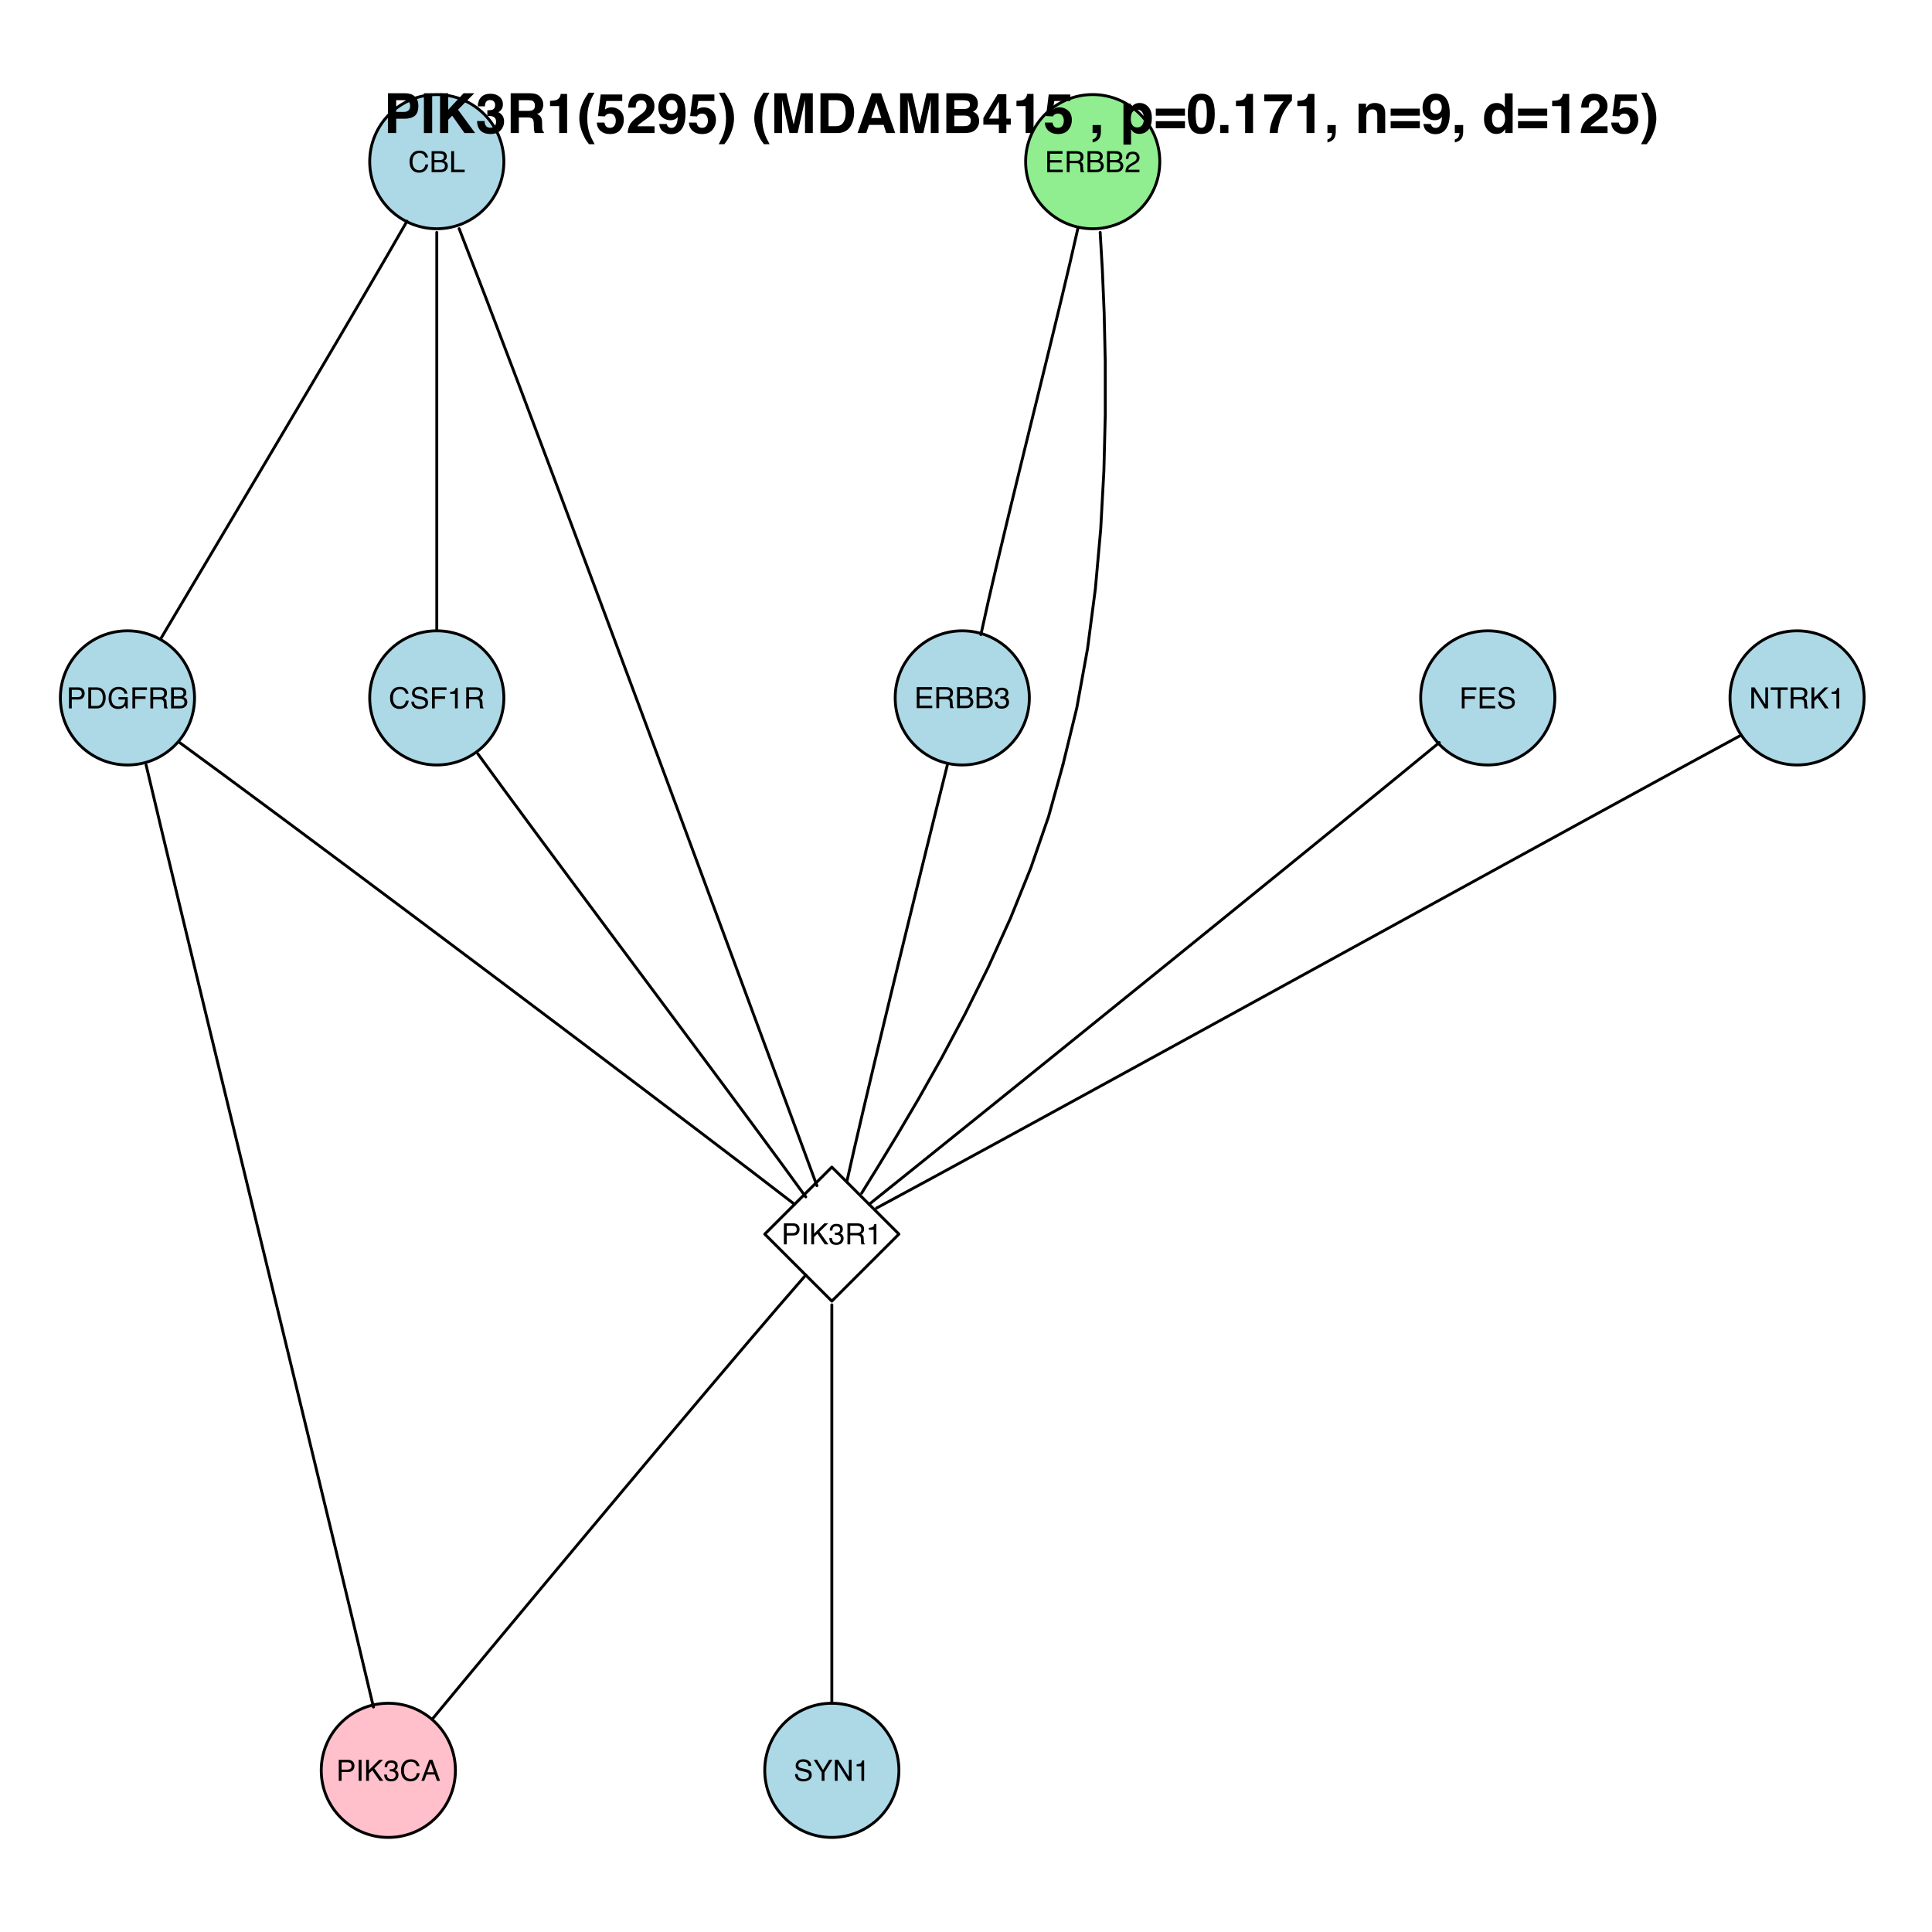 <?xml version="1.0" encoding="UTF-8"?>
<svg xmlns="http://www.w3.org/2000/svg" xmlns:xlink="http://www.w3.org/1999/xlink" width="504pt" height="504pt" viewBox="0 0 504 504" version="1.1">
<defs>
<g>
<symbol overflow="visible" id="glyph0-0">
<path style="stroke:none;" d="M 0.25 0 L 0.25 -5.484 L 4.594 -5.484 L 4.594 0 Z M 3.906 -0.688 L 3.906 -4.797 L 0.938 -4.797 L 0.938 -0.688 Z "/>
</symbol>
<symbol overflow="visible" id="glyph0-1">
<path style="stroke:none;" d="M 2.891 -5.625 C 3.586 -5.625 4.125 -5.441 4.5 -5.078 C 4.883 -4.711 5.098 -4.297 5.141 -3.828 L 4.422 -3.828 C 4.336 -4.18 4.172 -4.461 3.922 -4.672 C 3.68 -4.879 3.344 -4.984 2.906 -4.984 C 2.363 -4.984 1.926 -4.789 1.594 -4.406 C 1.258 -4.031 1.094 -3.453 1.094 -2.672 C 1.094 -2.023 1.242 -1.504 1.547 -1.109 C 1.848 -0.711 2.297 -0.516 2.891 -0.516 C 3.43 -0.516 3.848 -0.723 4.141 -1.141 C 4.285 -1.359 4.395 -1.648 4.469 -2.016 L 5.203 -2.016 C 5.129 -1.441 4.914 -0.957 4.562 -0.562 C 4.125 -0.094 3.535 0.141 2.797 0.141 C 2.16 0.141 1.625 -0.051 1.188 -0.438 C 0.613 -0.945 0.328 -1.734 0.328 -2.797 C 0.328 -3.609 0.547 -4.27 0.984 -4.781 C 1.441 -5.344 2.078 -5.625 2.891 -5.625 Z M 2.734 -5.625 Z "/>
</symbol>
<symbol overflow="visible" id="glyph0-2">
<path style="stroke:none;" d="M 2.641 -3.156 C 2.953 -3.156 3.195 -3.203 3.375 -3.297 C 3.645 -3.43 3.781 -3.676 3.781 -4.031 C 3.781 -4.383 3.633 -4.625 3.344 -4.75 C 3.176 -4.82 2.93 -4.859 2.609 -4.859 L 1.297 -4.859 L 1.297 -3.156 Z M 2.891 -0.641 C 3.348 -0.641 3.672 -0.77 3.859 -1.031 C 3.984 -1.195 4.047 -1.398 4.047 -1.641 C 4.047 -2.035 3.867 -2.305 3.516 -2.453 C 3.328 -2.523 3.078 -2.562 2.766 -2.562 L 1.297 -2.562 L 1.297 -0.641 Z M 0.562 -5.484 L 2.922 -5.484 C 3.555 -5.484 4.008 -5.289 4.281 -4.906 C 4.445 -4.676 4.531 -4.414 4.531 -4.125 C 4.531 -3.781 4.43 -3.492 4.234 -3.266 C 4.129 -3.148 3.984 -3.047 3.797 -2.953 C 4.078 -2.848 4.285 -2.727 4.422 -2.594 C 4.672 -2.352 4.797 -2.02 4.797 -1.594 C 4.797 -1.25 4.68 -0.93 4.453 -0.641 C 4.129 -0.211 3.602 0 2.875 0 L 0.562 0 Z "/>
</symbol>
<symbol overflow="visible" id="glyph0-3">
<path style="stroke:none;" d="M 0.578 -5.484 L 1.328 -5.484 L 1.328 -0.656 L 4.094 -0.656 L 4.094 0 L 0.578 0 Z "/>
</symbol>
<symbol overflow="visible" id="glyph0-4">
<path style="stroke:none;" d="M 1.062 -1.766 C 1.082 -1.453 1.156 -1.203 1.281 -1.016 C 1.531 -0.648 1.969 -0.469 2.594 -0.469 C 2.863 -0.469 3.113 -0.504 3.344 -0.578 C 3.789 -0.734 4.016 -1.008 4.016 -1.406 C 4.016 -1.707 3.922 -1.922 3.734 -2.047 C 3.547 -2.172 3.25 -2.281 2.844 -2.375 L 2.109 -2.547 C 1.617 -2.648 1.273 -2.77 1.078 -2.906 C 0.723 -3.133 0.547 -3.477 0.547 -3.938 C 0.547 -4.426 0.719 -4.828 1.062 -5.141 C 1.406 -5.461 1.891 -5.625 2.516 -5.625 C 3.086 -5.625 3.57 -5.484 3.969 -5.203 C 4.375 -4.922 4.578 -4.477 4.578 -3.875 L 3.875 -3.875 C 3.844 -4.164 3.766 -4.391 3.641 -4.547 C 3.41 -4.836 3.023 -4.984 2.484 -4.984 C 2.047 -4.984 1.727 -4.891 1.531 -4.703 C 1.344 -4.516 1.25 -4.301 1.25 -4.062 C 1.25 -3.789 1.363 -3.594 1.594 -3.469 C 1.738 -3.383 2.07 -3.285 2.594 -3.172 L 3.359 -3 C 3.723 -2.914 4.008 -2.801 4.219 -2.656 C 4.562 -2.395 4.734 -2.02 4.734 -1.531 C 4.734 -0.926 4.508 -0.492 4.062 -0.234 C 3.625 0.023 3.113 0.156 2.531 0.156 C 1.852 0.156 1.32 -0.016 0.938 -0.359 C 0.551 -0.703 0.363 -1.172 0.375 -1.766 Z M 2.562 -5.625 Z "/>
</symbol>
<symbol overflow="visible" id="glyph0-5">
<path style="stroke:none;" d="M 0.656 -5.484 L 4.453 -5.484 L 4.453 -4.812 L 1.391 -4.812 L 1.391 -3.141 L 4.078 -3.141 L 4.078 -2.484 L 1.391 -2.484 L 1.391 0 L 0.656 0 Z "/>
</symbol>
<symbol overflow="visible" id="glyph0-6">
<path style="stroke:none;" d="M 0.734 -3.781 L 0.734 -4.297 C 1.211 -4.348 1.547 -4.426 1.734 -4.531 C 1.93 -4.645 2.078 -4.906 2.172 -5.312 L 2.703 -5.312 L 2.703 0 L 1.984 0 L 1.984 -3.781 Z "/>
</symbol>
<symbol overflow="visible" id="glyph0-7">
<path style="stroke:none;" d="M 3.125 -2.969 C 3.477 -2.969 3.754 -3.035 3.953 -3.172 C 4.16 -3.316 4.266 -3.57 4.266 -3.938 C 4.266 -4.32 4.117 -4.586 3.828 -4.734 C 3.68 -4.805 3.484 -4.844 3.234 -4.844 L 1.406 -4.844 L 1.406 -2.969 Z M 0.672 -5.484 L 3.203 -5.484 C 3.617 -5.484 3.961 -5.422 4.234 -5.297 C 4.754 -5.066 5.016 -4.633 5.016 -4 C 5.016 -3.676 4.945 -3.41 4.812 -3.203 C 4.676 -2.992 4.484 -2.82 4.234 -2.688 C 4.453 -2.602 4.613 -2.488 4.719 -2.344 C 4.832 -2.207 4.895 -1.977 4.906 -1.656 L 4.938 -0.922 C 4.938 -0.711 4.953 -0.555 4.984 -0.453 C 5.023 -0.285 5.102 -0.176 5.219 -0.125 L 5.219 0 L 4.312 0 C 4.289 -0.051 4.27 -0.113 4.25 -0.188 C 4.238 -0.258 4.227 -0.398 4.219 -0.609 L 4.172 -1.531 C 4.148 -1.883 4.016 -2.125 3.766 -2.25 C 3.629 -2.312 3.41 -2.344 3.109 -2.344 L 1.406 -2.344 L 1.406 0 L 0.672 0 Z "/>
</symbol>
<symbol overflow="visible" id="glyph0-8">
<path style="stroke:none;" d="M 0.656 -5.484 L 4.656 -5.484 L 4.656 -4.812 L 1.375 -4.812 L 1.375 -3.141 L 4.406 -3.141 L 4.406 -2.516 L 1.375 -2.516 L 1.375 -0.656 L 4.703 -0.656 L 4.703 0 L 0.656 0 Z M 2.672 -5.484 Z "/>
</symbol>
<symbol overflow="visible" id="glyph0-9">
<path style="stroke:none;" d="M 0.234 0 C 0.266 -0.457 0.359 -0.859 0.516 -1.203 C 0.68 -1.547 1.008 -1.852 1.5 -2.125 L 2.203 -2.547 C 2.523 -2.734 2.754 -2.891 2.891 -3.016 C 3.086 -3.223 3.188 -3.461 3.188 -3.734 C 3.188 -4.047 3.094 -4.289 2.906 -4.469 C 2.719 -4.656 2.469 -4.75 2.156 -4.75 C 1.695 -4.75 1.379 -4.57 1.203 -4.219 C 1.109 -4.031 1.055 -3.773 1.047 -3.453 L 0.375 -3.453 C 0.375 -3.91 0.457 -4.285 0.625 -4.578 C 0.914 -5.098 1.43 -5.359 2.172 -5.359 C 2.773 -5.359 3.219 -5.191 3.5 -4.859 C 3.789 -4.535 3.938 -4.172 3.938 -3.766 C 3.938 -3.336 3.785 -2.969 3.484 -2.656 C 3.305 -2.488 2.992 -2.273 2.547 -2.016 L 2.031 -1.734 C 1.789 -1.598 1.598 -1.473 1.453 -1.359 C 1.203 -1.141 1.047 -0.898 0.984 -0.641 L 3.906 -0.641 L 3.906 0 Z "/>
</symbol>
<symbol overflow="visible" id="glyph0-10">
<path style="stroke:none;" d="M 1.984 0.141 C 1.348 0.141 0.891 -0.031 0.609 -0.375 C 0.328 -0.719 0.188 -1.141 0.188 -1.641 L 0.891 -1.641 C 0.91 -1.297 0.973 -1.047 1.078 -0.891 C 1.254 -0.609 1.566 -0.469 2.016 -0.469 C 2.367 -0.469 2.648 -0.562 2.859 -0.75 C 3.078 -0.938 3.188 -1.18 3.188 -1.484 C 3.188 -1.848 3.07 -2.102 2.844 -2.25 C 2.625 -2.395 2.316 -2.469 1.922 -2.469 C 1.867 -2.469 1.82 -2.469 1.781 -2.469 C 1.738 -2.469 1.691 -2.469 1.641 -2.469 L 1.641 -3.062 C 1.711 -3.051 1.77 -3.047 1.812 -3.047 C 1.863 -3.047 1.914 -3.047 1.969 -3.047 C 2.219 -3.047 2.426 -3.082 2.594 -3.156 C 2.875 -3.301 3.016 -3.551 3.016 -3.906 C 3.016 -4.176 2.922 -4.379 2.734 -4.516 C 2.547 -4.66 2.328 -4.734 2.078 -4.734 C 1.629 -4.734 1.316 -4.586 1.141 -4.297 C 1.047 -4.129 0.992 -3.895 0.984 -3.594 L 0.312 -3.594 C 0.312 -3.988 0.395 -4.328 0.562 -4.609 C 0.832 -5.098 1.312 -5.344 2 -5.344 C 2.539 -5.344 2.961 -5.223 3.266 -4.984 C 3.566 -4.742 3.719 -4.395 3.719 -3.938 C 3.719 -3.602 3.629 -3.336 3.453 -3.141 C 3.336 -3.004 3.191 -2.898 3.016 -2.828 C 3.297 -2.754 3.516 -2.609 3.672 -2.391 C 3.836 -2.172 3.922 -1.898 3.922 -1.578 C 3.922 -1.066 3.75 -0.648 3.406 -0.328 C 3.07 -0.016 2.598 0.141 1.984 0.141 Z "/>
</symbol>
<symbol overflow="visible" id="glyph0-11">
<path style="stroke:none;" d="M 0.578 -5.484 L 1.453 -5.484 L 4.234 -1.047 L 4.234 -5.484 L 4.938 -5.484 L 4.938 0 L 4.094 0 L 1.297 -4.438 L 1.297 0 L 0.578 0 Z M 2.703 -5.484 Z "/>
</symbol>
<symbol overflow="visible" id="glyph0-12">
<path style="stroke:none;" d="M 4.562 -5.484 L 4.562 -4.828 L 2.719 -4.828 L 2.719 0 L 1.969 0 L 1.969 -4.828 L 0.125 -4.828 L 0.125 -5.484 Z "/>
</symbol>
<symbol overflow="visible" id="glyph0-13">
<path style="stroke:none;" d="M 0.578 -5.484 L 1.312 -5.484 L 1.312 -2.812 L 3.984 -5.484 L 5 -5.484 L 2.719 -3.266 L 5.062 0 L 4.094 0 L 2.188 -2.75 L 1.312 -1.906 L 1.312 0 L 0.578 0 Z "/>
</symbol>
<symbol overflow="visible" id="glyph0-14">
<path style="stroke:none;" d="M 0.656 -5.484 L 3.125 -5.484 C 3.602 -5.484 3.992 -5.344 4.297 -5.062 C 4.598 -4.789 4.75 -4.406 4.75 -3.906 C 4.75 -3.477 4.613 -3.102 4.344 -2.781 C 4.082 -2.469 3.676 -2.312 3.125 -2.312 L 1.391 -2.312 L 1.391 0 L 0.656 0 Z M 4 -3.906 C 4 -4.312 3.848 -4.586 3.547 -4.734 C 3.379 -4.805 3.156 -4.844 2.875 -4.844 L 1.391 -4.844 L 1.391 -2.938 L 2.875 -2.938 C 3.207 -2.938 3.477 -3.008 3.688 -3.156 C 3.895 -3.301 4 -3.551 4 -3.906 Z "/>
</symbol>
<symbol overflow="visible" id="glyph0-15">
<path style="stroke:none;" d="M 2.688 -0.641 C 2.938 -0.641 3.145 -0.664 3.312 -0.719 C 3.594 -0.812 3.828 -0.992 4.016 -1.266 C 4.16 -1.492 4.266 -1.781 4.328 -2.125 C 4.367 -2.332 4.391 -2.523 4.391 -2.703 C 4.391 -3.379 4.254 -3.906 3.984 -4.281 C 3.711 -4.656 3.273 -4.844 2.672 -4.844 L 1.359 -4.844 L 1.359 -0.641 Z M 0.609 -5.484 L 2.828 -5.484 C 3.586 -5.484 4.176 -5.211 4.594 -4.672 C 4.957 -4.191 5.141 -3.578 5.141 -2.828 C 5.141 -2.242 5.031 -1.719 4.812 -1.25 C 4.426 -0.414 3.766 0 2.828 0 L 0.609 0 Z "/>
</symbol>
<symbol overflow="visible" id="glyph0-16">
<path style="stroke:none;" d="M 2.953 -5.625 C 3.461 -5.625 3.906 -5.523 4.281 -5.328 C 4.832 -5.035 5.164 -4.535 5.281 -3.828 L 4.547 -3.828 C 4.461 -4.223 4.281 -4.508 4 -4.688 C 3.719 -4.875 3.363 -4.969 2.938 -4.969 C 2.426 -4.969 1.992 -4.773 1.641 -4.391 C 1.297 -4.016 1.125 -3.453 1.125 -2.703 C 1.125 -2.047 1.266 -1.516 1.547 -1.109 C 1.836 -0.703 2.305 -0.5 2.953 -0.5 C 3.453 -0.5 3.863 -0.641 4.188 -0.922 C 4.508 -1.211 4.676 -1.676 4.688 -2.312 L 2.969 -2.312 L 2.969 -2.938 L 5.375 -2.938 L 5.375 0 L 4.906 0 L 4.719 -0.703 C 4.469 -0.43 4.242 -0.238 4.047 -0.125 C 3.723 0.051 3.312 0.141 2.812 0.141 C 2.156 0.141 1.598 -0.066 1.141 -0.484 C 0.629 -1.016 0.375 -1.738 0.375 -2.656 C 0.375 -3.57 0.617 -4.301 1.109 -4.844 C 1.586 -5.363 2.203 -5.625 2.953 -5.625 Z M 2.828 -5.625 Z "/>
</symbol>
<symbol overflow="visible" id="glyph0-17">
<path style="stroke:none;" d="M 0.75 -5.484 L 1.5 -5.484 L 1.5 0 L 0.75 0 Z "/>
</symbol>
<symbol overflow="visible" id="glyph0-18">
<path style="stroke:none;" d="M 3.391 -2.25 L 2.562 -4.672 L 1.672 -2.25 Z M 2.172 -5.484 L 3.016 -5.484 L 5 0 L 4.188 0 L 3.641 -1.641 L 1.469 -1.641 L 0.875 0 L 0.109 0 Z M 2.562 -5.484 Z "/>
</symbol>
<symbol overflow="visible" id="glyph0-19">
<path style="stroke:none;" d="M 0.156 -5.484 L 1.016 -5.484 L 2.594 -2.844 L 4.172 -5.484 L 5.047 -5.484 L 2.969 -2.203 L 2.969 0 L 2.234 0 L 2.234 -2.203 Z M 2.609 -5.484 Z "/>
</symbol>
<symbol overflow="visible" id="glyph1-0">
<path style="stroke:none;" d="M 1.078 0 L 1.078 -10.375 L 9.438 -10.375 L 9.438 0 Z M 8.141 -1.297 L 8.141 -9.078 L 2.375 -9.078 L 2.375 -1.297 Z "/>
</symbol>
<symbol overflow="visible" id="glyph1-1">
<path style="stroke:none;" d="M 6.938 -7.062 C 6.938 -7.602 6.789 -7.988 6.5 -8.219 C 6.219 -8.445 5.82 -8.562 5.312 -8.562 L 3.297 -8.562 L 3.297 -5.516 L 5.312 -5.516 C 5.82 -5.516 6.219 -5.641 6.5 -5.891 C 6.789 -6.141 6.938 -6.531 6.938 -7.062 Z M 9.078 -7.078 C 9.078 -5.859 8.766 -4.992 8.141 -4.484 C 7.523 -3.984 6.645 -3.734 5.5 -3.734 L 3.297 -3.734 L 3.297 0 L 1.141 0 L 1.141 -10.375 L 5.656 -10.375 C 6.695 -10.375 7.523 -10.102 8.141 -9.562 C 8.766 -9.031 9.078 -8.203 9.078 -7.078 Z "/>
</symbol>
<symbol overflow="visible" id="glyph1-2">
<path style="stroke:none;" d="M 3.078 0 L 0.922 0 L 0.922 -10.375 L 3.078 -10.375 Z M 2 -10.578 Z "/>
</symbol>
<symbol overflow="visible" id="glyph1-3">
<path style="stroke:none;" d="M 1.125 -10.375 L 3.266 -10.375 L 3.266 -6.094 L 7.266 -10.375 L 10.062 -10.375 L 5.812 -6.094 L 10.281 0 L 7.5 0 L 4.297 -4.531 L 3.266 -3.469 L 3.266 0 L 1.125 0 Z "/>
</symbol>
<symbol overflow="visible" id="glyph1-4">
<path style="stroke:none;" d="M 2.344 -3.125 C 2.344 -2.719 2.41 -2.383 2.547 -2.125 C 2.785 -1.625 3.227 -1.375 3.875 -1.375 C 4.27 -1.375 4.613 -1.508 4.906 -1.781 C 5.195 -2.051 5.344 -2.441 5.344 -2.953 C 5.344 -3.617 5.07 -4.066 4.531 -4.297 C 4.219 -4.422 3.727 -4.484 3.062 -4.484 L 3.062 -5.922 C 3.719 -5.93 4.176 -5.992 4.438 -6.109 C 4.875 -6.305 5.094 -6.703 5.094 -7.297 C 5.094 -7.691 4.977 -8.008 4.75 -8.25 C 4.531 -8.488 4.211 -8.609 3.797 -8.609 C 3.328 -8.609 2.977 -8.457 2.75 -8.156 C 2.531 -7.863 2.426 -7.469 2.438 -6.969 L 0.562 -6.969 C 0.582 -7.469 0.672 -7.945 0.828 -8.406 C 0.984 -8.801 1.238 -9.172 1.594 -9.516 C 1.852 -9.754 2.164 -9.938 2.531 -10.062 C 2.895 -10.188 3.336 -10.25 3.859 -10.25 C 4.836 -10.25 5.625 -9.992 6.219 -9.484 C 6.82 -8.984 7.125 -8.312 7.125 -7.469 C 7.125 -6.863 6.941 -6.352 6.578 -5.938 C 6.359 -5.688 6.125 -5.516 5.875 -5.422 C 6.062 -5.422 6.328 -5.258 6.672 -4.938 C 7.18 -4.469 7.438 -3.82 7.438 -3 C 7.438 -2.133 7.133 -1.375 6.531 -0.719 C 5.938 -0.07 5.055 0.25 3.891 0.25 C 2.441 0.25 1.438 -0.219 0.875 -1.156 C 0.57 -1.656 0.406 -2.312 0.375 -3.125 Z "/>
</symbol>
<symbol overflow="visible" id="glyph1-5">
<path style="stroke:none;" d="M 3.266 -8.562 L 3.266 -5.781 L 5.719 -5.781 C 6.207 -5.781 6.57 -5.836 6.812 -5.953 C 7.25 -6.148 7.469 -6.539 7.469 -7.125 C 7.469 -7.75 7.258 -8.172 6.844 -8.391 C 6.602 -8.504 6.25 -8.562 5.781 -8.562 Z M 6.234 -10.375 C 6.961 -10.352 7.52 -10.258 7.906 -10.094 C 8.301 -9.938 8.633 -9.695 8.906 -9.375 C 9.133 -9.113 9.312 -8.82 9.438 -8.5 C 9.57 -8.188 9.641 -7.828 9.641 -7.422 C 9.641 -6.922 9.516 -6.43 9.266 -5.953 C 9.016 -5.484 8.602 -5.148 8.031 -4.953 C 8.508 -4.754 8.848 -4.477 9.047 -4.125 C 9.242 -3.781 9.344 -3.242 9.344 -2.516 L 9.344 -1.812 C 9.344 -1.344 9.363 -1.02 9.406 -0.844 C 9.457 -0.582 9.586 -0.391 9.797 -0.266 L 9.797 0 L 7.422 0 C 7.348 -0.227 7.301 -0.414 7.281 -0.562 C 7.219 -0.844 7.188 -1.141 7.188 -1.453 L 7.172 -2.406 C 7.16 -3.07 7.035 -3.516 6.797 -3.734 C 6.566 -3.953 6.133 -4.062 5.5 -4.062 L 3.266 -4.062 L 3.266 0 L 1.141 0 L 1.141 -10.375 Z "/>
</symbol>
<symbol overflow="visible" id="glyph1-6">
<path style="stroke:none;" d="M 1 -7.031 L 1 -8.406 C 1.633 -8.426 2.078 -8.469 2.328 -8.531 C 2.734 -8.613 3.062 -8.789 3.312 -9.062 C 3.488 -9.238 3.617 -9.484 3.703 -9.797 C 3.754 -9.973 3.781 -10.109 3.781 -10.203 L 5.453 -10.203 L 5.453 0 L 3.391 0 L 3.391 -7.031 Z "/>
</symbol>
<symbol overflow="visible" id="glyph1-7">
<path style="stroke:none;" d="M 1.453 -7.75 C 1.816 -8.613 2.359 -9.539 3.078 -10.531 L 4.594 -10.531 L 4.156 -9.75 C 3.562 -8.664 3.148 -7.531 2.922 -6.344 C 2.773 -5.562 2.703 -4.711 2.703 -3.797 C 2.703 -2.359 2.91 -1.039 3.328 0.156 C 3.566 0.875 4 1.789 4.625 2.906 L 3.141 2.906 L 2.641 2.219 C 2.316 1.812 1.973 1.195 1.609 0.375 C 0.953 -1.082 0.625 -2.516 0.625 -3.922 C 0.625 -5.211 0.898 -6.488 1.453 -7.75 Z "/>
</symbol>
<symbol overflow="visible" id="glyph1-8">
<path style="stroke:none;" d="M 2.375 -2.734 C 2.457 -2.297 2.609 -1.957 2.828 -1.719 C 3.055 -1.477 3.383 -1.359 3.812 -1.359 C 4.312 -1.359 4.691 -1.531 4.953 -1.875 C 5.211 -2.227 5.344 -2.672 5.344 -3.203 C 5.344 -3.723 5.219 -4.16 4.969 -4.516 C 4.727 -4.879 4.352 -5.062 3.844 -5.062 C 3.594 -5.062 3.379 -5.031 3.203 -4.969 C 2.891 -4.852 2.656 -4.645 2.5 -4.344 L 0.703 -4.438 L 1.406 -10.062 L 7.031 -10.062 L 7.031 -8.359 L 2.859 -8.359 L 2.5 -6.141 C 2.812 -6.336 3.051 -6.469 3.219 -6.531 C 3.508 -6.645 3.863 -6.703 4.281 -6.703 C 5.125 -6.703 5.859 -6.414 6.484 -5.844 C 7.117 -5.281 7.438 -4.457 7.438 -3.375 C 7.438 -2.426 7.133 -1.582 6.531 -0.844 C 5.926 -0.102 5.02 0.266 3.812 0.266 C 2.844 0.266 2.047 0.004 1.422 -0.516 C 0.797 -1.035 0.445 -1.773 0.375 -2.734 Z "/>
</symbol>
<symbol overflow="visible" id="glyph1-9">
<path style="stroke:none;" d="M 0.453 0 C 0.473 -0.727 0.629 -1.395 0.922 -2 C 1.203 -2.688 1.879 -3.41 2.953 -4.172 C 3.867 -4.828 4.461 -5.297 4.734 -5.578 C 5.148 -6.023 5.359 -6.516 5.359 -7.047 C 5.359 -7.484 5.238 -7.844 5 -8.125 C 4.77 -8.406 4.43 -8.547 3.984 -8.547 C 3.367 -8.547 2.953 -8.32 2.734 -7.875 C 2.609 -7.613 2.535 -7.195 2.516 -6.625 L 0.562 -6.625 C 0.594 -7.488 0.75 -8.188 1.031 -8.719 C 1.57 -9.738 2.523 -10.25 3.891 -10.25 C 4.961 -10.25 5.816 -9.945 6.453 -9.344 C 7.098 -8.75 7.422 -7.961 7.422 -6.984 C 7.422 -6.223 7.191 -5.551 6.734 -4.969 C 6.441 -4.57 5.957 -4.141 5.281 -3.672 L 4.484 -3.094 C 3.984 -2.738 3.641 -2.477 3.453 -2.312 C 3.266 -2.156 3.109 -1.973 2.984 -1.766 L 7.438 -1.766 L 7.438 0 Z "/>
</symbol>
<symbol overflow="visible" id="glyph1-10">
<path style="stroke:none;" d="M 0.422 -6.609 C 0.422 -7.703 0.738 -8.586 1.375 -9.266 C 2.008 -9.941 2.828 -10.281 3.828 -10.281 C 5.379 -10.281 6.445 -9.594 7.031 -8.219 C 7.352 -7.445 7.516 -6.426 7.516 -5.156 C 7.516 -3.914 7.359 -2.883 7.047 -2.062 C 6.441 -0.488 5.344 0.297 3.75 0.297 C 2.977 0.297 2.285 0.07 1.672 -0.375 C 1.066 -0.832 0.723 -1.492 0.641 -2.359 L 2.625 -2.359 C 2.676 -2.055 2.801 -1.812 3 -1.625 C 3.207 -1.438 3.484 -1.344 3.828 -1.344 C 4.492 -1.344 4.957 -1.711 5.219 -2.453 C 5.363 -2.848 5.457 -3.438 5.5 -4.219 C 5.312 -3.988 5.117 -3.812 4.922 -3.688 C 4.547 -3.457 4.082 -3.344 3.531 -3.344 C 2.719 -3.344 1.992 -3.625 1.359 -4.188 C 0.734 -4.75 0.422 -5.555 0.422 -6.609 Z M 3.969 -4.984 C 4.238 -4.984 4.5 -5.062 4.75 -5.219 C 5.207 -5.508 5.438 -6.016 5.438 -6.734 C 5.438 -7.305 5.301 -7.758 5.031 -8.094 C 4.758 -8.438 4.391 -8.609 3.922 -8.609 C 3.578 -8.609 3.281 -8.516 3.031 -8.328 C 2.656 -8.023 2.469 -7.516 2.469 -6.797 C 2.469 -6.191 2.586 -5.738 2.828 -5.438 C 3.078 -5.133 3.457 -4.984 3.969 -4.984 Z "/>
</symbol>
<symbol overflow="visible" id="glyph1-11">
<path style="stroke:none;" d="M 1.688 -10.531 C 2.406 -9.539 2.945 -8.613 3.312 -7.75 C 3.863 -6.488 4.141 -5.211 4.141 -3.922 C 4.141 -2.516 3.816 -1.082 3.172 0.375 C 2.797 1.195 2.445 1.812 2.125 2.219 L 1.625 2.906 L 0.141 2.906 C 0.766 1.789 1.195 0.875 1.438 0.156 C 1.852 -1.039 2.062 -2.359 2.062 -3.797 C 2.062 -4.711 1.988 -5.562 1.844 -6.344 C 1.613 -7.531 1.203 -8.664 0.609 -9.75 L 0.188 -10.531 Z "/>
</symbol>
<symbol overflow="visible" id="glyph1-12">
<path style="stroke:none;" d=""/>
</symbol>
<symbol overflow="visible" id="glyph1-13">
<path style="stroke:none;" d="M 7.969 -10.375 L 11.094 -10.375 L 11.094 0 L 9.062 0 L 9.062 -7.016 C 9.062 -7.211 9.062 -7.492 9.062 -7.859 C 9.07 -8.223 9.078 -8.504 9.078 -8.703 L 7.125 0 L 5.016 0 L 3.062 -8.703 C 3.062 -8.504 3.062 -8.223 3.062 -7.859 C 3.07 -7.492 3.078 -7.211 3.078 -7.016 L 3.078 0 L 1.062 0 L 1.062 -10.375 L 4.219 -10.375 L 6.094 -2.219 Z "/>
</symbol>
<symbol overflow="visible" id="glyph1-14">
<path style="stroke:none;" d="M 3.203 -8.562 L 3.203 -1.797 L 5.203 -1.797 C 6.223 -1.797 6.938 -2.301 7.344 -3.312 C 7.562 -3.863 7.672 -4.523 7.672 -5.297 C 7.672 -6.348 7.504 -7.156 7.172 -7.719 C 6.836 -8.281 6.18 -8.562 5.203 -8.562 Z M 5.562 -10.375 C 6.207 -10.363 6.742 -10.285 7.172 -10.141 C 7.898 -9.898 8.488 -9.461 8.938 -8.828 C 9.289 -8.305 9.535 -7.742 9.672 -7.141 C 9.805 -6.547 9.875 -5.977 9.875 -5.438 C 9.875 -4.062 9.598 -2.895 9.047 -1.938 C 8.285 -0.645 7.125 0 5.562 0 L 1.094 0 L 1.094 -10.375 Z "/>
</symbol>
<symbol overflow="visible" id="glyph1-15">
<path style="stroke:none;" d="M 3.938 -3.922 L 6.562 -3.922 L 5.266 -8 Z M 4.062 -10.375 L 6.516 -10.375 L 10.188 0 L 7.844 0 L 7.172 -2.125 L 3.344 -2.125 L 2.625 0 L 0.359 0 Z M 5.281 -10.375 Z "/>
</symbol>
<symbol overflow="visible" id="glyph1-16">
<path style="stroke:none;" d="M 3.203 -8.562 L 3.203 -6.281 L 5.75 -6.281 C 6.195 -6.281 6.562 -6.363 6.844 -6.531 C 7.133 -6.707 7.281 -7.016 7.281 -7.453 C 7.281 -7.93 7.094 -8.25 6.719 -8.406 C 6.395 -8.508 5.984 -8.562 5.484 -8.562 Z M 3.203 -4.562 L 3.203 -1.797 L 5.75 -1.797 C 6.195 -1.797 6.551 -1.859 6.812 -1.984 C 7.27 -2.211 7.5 -2.645 7.5 -3.281 C 7.5 -3.82 7.273 -4.191 6.828 -4.391 C 6.578 -4.504 6.227 -4.562 5.781 -4.562 Z M 6.172 -10.375 C 7.441 -10.352 8.344 -9.984 8.875 -9.266 C 9.188 -8.828 9.344 -8.301 9.344 -7.688 C 9.344 -7.051 9.188 -6.539 8.875 -6.156 C 8.695 -5.938 8.43 -5.738 8.078 -5.562 C 8.609 -5.375 9.008 -5.07 9.281 -4.656 C 9.551 -4.238 9.688 -3.727 9.688 -3.125 C 9.688 -2.508 9.531 -1.961 9.219 -1.484 C 9.02 -1.148 8.773 -0.875 8.484 -0.656 C 8.148 -0.406 7.754 -0.234 7.297 -0.141 C 6.848 -0.047 6.359 0 5.828 0 L 1.125 0 L 1.125 -10.375 Z "/>
</symbol>
<symbol overflow="visible" id="glyph1-17">
<path style="stroke:none;" d="M 7.531 -2.188 L 6.375 -2.188 L 6.375 0 L 4.422 0 L 4.422 -2.188 L 0.375 -2.188 L 0.375 -3.953 L 4.125 -10.141 L 6.375 -10.141 L 6.375 -3.766 L 7.531 -3.766 Z M 4.422 -3.766 L 4.422 -8.172 L 1.859 -3.766 Z "/>
</symbol>
<symbol overflow="visible" id="glyph1-18">
<path style="stroke:none;" d="M 0.828 1.672 C 1.234 1.555 1.531 1.363 1.719 1.094 C 1.906 0.832 2.016 0.469 2.047 0 L 0.828 0 L 0.828 -2.094 L 3 -2.094 L 3 -0.281 C 3 0.039 2.957 0.375 2.875 0.719 C 2.789 1.062 2.633 1.363 2.406 1.625 C 2.156 1.895 1.859 2.098 1.516 2.234 C 1.18 2.367 0.953 2.438 0.828 2.438 Z "/>
</symbol>
<symbol overflow="visible" id="glyph1-19">
<path style="stroke:none;" d="M 6.219 -3.828 C 6.219 -4.422 6.082 -4.941 5.812 -5.391 C 5.539 -5.848 5.102 -6.078 4.5 -6.078 C 3.77 -6.078 3.27 -5.734 3 -5.047 C 2.863 -4.68 2.797 -4.219 2.797 -3.656 C 2.797 -2.77 3.031 -2.145 3.5 -1.781 C 3.781 -1.57 4.113 -1.469 4.5 -1.469 C 5.062 -1.469 5.488 -1.68 5.781 -2.109 C 6.07 -2.535 6.219 -3.109 6.219 -3.828 Z M 5.078 -7.844 C 5.973 -7.844 6.727 -7.508 7.344 -6.844 C 7.969 -6.188 8.281 -5.219 8.281 -3.938 C 8.281 -2.582 7.977 -1.551 7.375 -0.844 C 6.77 -0.133 5.988 0.219 5.031 0.219 C 4.414 0.219 3.91 0.066 3.516 -0.234 C 3.285 -0.41 3.066 -0.66 2.859 -0.984 L 2.859 3.016 L 0.875 3.016 L 0.875 -7.672 L 2.797 -7.672 L 2.797 -6.531 C 3.016 -6.863 3.242 -7.129 3.484 -7.328 C 3.93 -7.672 4.461 -7.844 5.078 -7.844 Z "/>
</symbol>
<symbol overflow="visible" id="glyph1-20">
<path style="stroke:none;" d="M 8.125 -6.375 L 8.125 -4.531 L 0.516 -4.531 L 0.516 -6.375 Z M 8.125 -3.094 L 8.125 -1.25 L 0.516 -1.25 L 0.516 -3.094 Z "/>
</symbol>
<symbol overflow="visible" id="glyph1-21">
<path style="stroke:none;" d="M 2.5 -5 C 2.5 -3.832 2.594 -2.938 2.781 -2.312 C 2.977 -1.688 3.375 -1.375 3.969 -1.375 C 4.562 -1.375 4.953 -1.688 5.141 -2.312 C 5.328 -2.938 5.422 -3.832 5.422 -5 C 5.422 -6.227 5.328 -7.133 5.141 -7.719 C 4.953 -8.312 4.562 -8.609 3.969 -8.609 C 3.375 -8.609 2.977 -8.312 2.781 -7.719 C 2.594 -7.133 2.5 -6.227 2.5 -5 Z M 3.969 -10.266 C 5.27 -10.266 6.18 -9.805 6.703 -8.891 C 7.223 -7.984 7.484 -6.688 7.484 -5 C 7.484 -3.312 7.223 -2.016 6.703 -1.109 C 6.18 -0.203 5.27 0.25 3.969 0.25 C 2.664 0.25 1.754 -0.203 1.234 -1.109 C 0.711 -2.016 0.453 -3.312 0.453 -5 C 0.453 -6.688 0.711 -7.984 1.234 -8.891 C 1.754 -9.805 2.664 -10.266 3.969 -10.266 Z "/>
</symbol>
<symbol overflow="visible" id="glyph1-22">
<path style="stroke:none;" d="M 0.906 -2.094 L 3.031 -2.094 L 3.031 0 L 0.906 0 Z "/>
</symbol>
<symbol overflow="visible" id="glyph1-23">
<path style="stroke:none;" d="M 7.594 -8.5 C 7.289 -8.195 6.875 -7.664 6.344 -6.906 C 5.812 -6.156 5.363 -5.379 5 -4.578 C 4.719 -3.941 4.461 -3.164 4.234 -2.25 C 4.004 -1.332 3.891 -0.582 3.891 0 L 1.797 0 C 1.859 -1.832 2.461 -3.734 3.609 -5.703 C 4.336 -6.93 4.953 -7.785 5.453 -8.266 L 0.359 -8.266 L 0.391 -10.062 L 7.594 -10.062 Z "/>
</symbol>
<symbol overflow="visible" id="glyph1-24">
<path style="stroke:none;" d="M 5.188 -7.844 C 5.977 -7.844 6.625 -7.633 7.125 -7.219 C 7.633 -6.812 7.891 -6.125 7.891 -5.156 L 7.891 0 L 5.828 0 L 5.828 -4.656 C 5.828 -5.062 5.773 -5.375 5.672 -5.594 C 5.473 -5.988 5.098 -6.188 4.547 -6.188 C 3.867 -6.188 3.398 -5.895 3.141 -5.312 C 3.016 -5.008 2.953 -4.625 2.953 -4.156 L 2.953 0 L 0.953 0 L 0.953 -7.656 L 2.891 -7.656 L 2.891 -6.531 C 3.141 -6.926 3.379 -7.211 3.609 -7.391 C 4.023 -7.691 4.551 -7.844 5.188 -7.844 Z M 4.453 -7.875 Z "/>
</symbol>
<symbol overflow="visible" id="glyph1-25">
<path style="stroke:none;" d="M 3.766 -7.844 C 4.223 -7.844 4.633 -7.738 5 -7.531 C 5.363 -7.332 5.656 -7.055 5.875 -6.703 L 5.875 -10.359 L 7.906 -10.359 L 7.906 0 L 5.969 0 L 5.969 -1.062 C 5.676 -0.602 5.348 -0.27 4.984 -0.062 C 4.617 0.133 4.164 0.234 3.625 0.234 C 2.727 0.234 1.973 -0.125 1.359 -0.844 C 0.742 -1.57 0.438 -2.504 0.438 -3.641 C 0.438 -4.941 0.738 -5.969 1.344 -6.719 C 1.945 -7.469 2.754 -7.844 3.766 -7.844 Z M 4.203 -1.453 C 4.766 -1.453 5.191 -1.66 5.484 -2.078 C 5.785 -2.504 5.938 -3.051 5.938 -3.719 C 5.938 -4.656 5.695 -5.328 5.219 -5.734 C 4.938 -5.973 4.602 -6.094 4.219 -6.094 C 3.625 -6.094 3.191 -5.867 2.922 -5.422 C 2.648 -4.984 2.516 -4.438 2.516 -3.781 C 2.516 -3.07 2.648 -2.504 2.922 -2.078 C 3.203 -1.66 3.629 -1.453 4.203 -1.453 Z "/>
</symbol>
</g>
</defs>
<g id="surface26393">
<rect x="0" y="0" width="504" height="504" style="fill:rgb(100%,100%,100%);fill-opacity:1;stroke:none;"/>
<path style="fill-rule:nonzero;fill:rgb(67.843%,84.706%,90.196%);fill-opacity:1;stroke-width:0.75;stroke-linecap:round;stroke-linejoin:round;stroke:rgb(0%,0%,0%);stroke-opacity:1;stroke-miterlimit:10;" d="M 131.445 42.172 C 131.445 51.836 123.609 59.672 113.945 59.672 C 104.281 59.672 96.445 51.836 96.445 42.172 C 96.445 32.508 104.281 24.672 113.945 24.672 C 123.609 24.672 131.445 32.508 131.445 42.172 "/>
<path style="fill-rule:nonzero;fill:rgb(67.843%,84.706%,90.196%);fill-opacity:1;stroke-width:0.75;stroke-linecap:round;stroke-linejoin:round;stroke:rgb(0%,0%,0%);stroke-opacity:1;stroke-miterlimit:10;" d="M 131.445 182.059 C 131.445 191.723 123.609 199.559 113.945 199.559 C 104.281 199.559 96.445 191.723 96.445 182.059 C 96.445 172.391 104.281 164.559 113.945 164.559 C 123.609 164.559 131.445 172.391 131.445 182.059 "/>
<path style="fill-rule:nonzero;fill:rgb(56.471%,93.333%,56.471%);fill-opacity:1;stroke-width:0.75;stroke-linecap:round;stroke-linejoin:round;stroke:rgb(0%,0%,0%);stroke-opacity:1;stroke-miterlimit:10;" d="M 302.555 42.172 C 302.555 51.836 294.719 59.672 285.055 59.672 C 275.391 59.672 267.555 51.836 267.555 42.172 C 267.555 32.508 275.391 24.672 285.055 24.672 C 294.719 24.672 302.555 32.508 302.555 42.172 "/>
<path style="fill-rule:nonzero;fill:rgb(67.843%,84.706%,90.196%);fill-opacity:1;stroke-width:0.75;stroke-linecap:round;stroke-linejoin:round;stroke:rgb(0%,0%,0%);stroke-opacity:1;stroke-miterlimit:10;" d="M 268.527 182.059 C 268.527 191.723 260.691 199.559 251.027 199.559 C 241.363 199.559 233.527 191.723 233.527 182.059 C 233.527 172.391 241.363 164.559 251.027 164.559 C 260.691 164.559 268.527 172.391 268.527 182.059 "/>
<path style="fill-rule:nonzero;fill:rgb(67.843%,84.706%,90.196%);fill-opacity:1;stroke-width:0.75;stroke-linecap:round;stroke-linejoin:round;stroke:rgb(0%,0%,0%);stroke-opacity:1;stroke-miterlimit:10;" d="M 405.609 182.059 C 405.609 191.723 397.777 199.559 388.109 199.559 C 378.445 199.559 370.609 191.723 370.609 182.059 C 370.609 172.391 378.445 164.559 388.109 164.559 C 397.777 164.559 405.609 172.391 405.609 182.059 "/>
<path style="fill-rule:nonzero;fill:rgb(67.843%,84.706%,90.196%);fill-opacity:1;stroke-width:0.75;stroke-linecap:round;stroke-linejoin:round;stroke:rgb(0%,0%,0%);stroke-opacity:1;stroke-miterlimit:10;" d="M 486.305 182.059 C 486.305 191.723 478.469 199.559 468.805 199.559 C 459.141 199.559 451.305 191.723 451.305 182.059 C 451.305 172.391 459.141 164.559 468.805 164.559 C 478.469 164.559 486.305 172.391 486.305 182.059 "/>
<path style="fill-rule:nonzero;fill:rgb(67.843%,84.706%,90.196%);fill-opacity:1;stroke-width:0.75;stroke-linecap:round;stroke-linejoin:round;stroke:rgb(0%,0%,0%);stroke-opacity:1;stroke-miterlimit:10;" d="M 50.75 182.059 C 50.75 191.723 42.914 199.559 33.25 199.559 C 23.586 199.559 15.75 191.723 15.75 182.059 C 15.75 172.391 23.586 164.559 33.25 164.559 C 42.914 164.559 50.75 172.391 50.75 182.059 "/>
<path style="fill-rule:nonzero;fill:rgb(100%,75.294%,79.608%);fill-opacity:1;stroke-width:0.75;stroke-linecap:round;stroke-linejoin:round;stroke:rgb(0%,0%,0%);stroke-opacity:1;stroke-miterlimit:10;" d="M 118.805 461.828 C 118.805 471.492 110.969 479.328 101.305 479.328 C 91.641 479.328 83.805 471.492 83.805 461.828 C 83.805 452.164 91.641 444.328 101.305 444.328 C 110.969 444.328 118.805 452.164 118.805 461.828 "/>
<path style="fill-rule:nonzero;fill:rgb(67.843%,84.706%,90.196%);fill-opacity:1;stroke-width:0.75;stroke-linecap:round;stroke-linejoin:round;stroke:rgb(0%,0%,0%);stroke-opacity:1;stroke-miterlimit:10;" d="M 234.5 461.828 C 234.5 471.492 226.664 479.328 217 479.328 C 207.336 479.328 199.5 471.492 199.5 461.828 C 199.5 452.164 207.336 444.328 217 444.328 C 226.664 444.328 234.5 452.164 234.5 461.828 "/>
<path style="fill:none;stroke-width:0.75;stroke-linecap:round;stroke-linejoin:round;stroke:rgb(0%,0%,0%);stroke-opacity:1;stroke-miterlimit:10;" d="M 199.5 321.941 L 217 304.457 L 234.5 321.941 L 217 339.43 L 199.5 321.941 "/>
<g style="fill:rgb(0%,0%,0%);fill-opacity:1;">
  <use xlink:href="#glyph0-1" x="106.512" y="44.914"/>
  <use xlink:href="#glyph0-2" x="112.03" y="44.914"/>
  <use xlink:href="#glyph0-3" x="117.126" y="44.914"/>
</g>
<g style="fill:rgb(0%,0%,0%);fill-opacity:1;">
  <use xlink:href="#glyph0-1" x="101.422" y="184.793"/>
  <use xlink:href="#glyph0-4" x="106.94" y="184.793"/>
  <use xlink:href="#glyph0-5" x="112.036" y="184.793"/>
  <use xlink:href="#glyph0-6" x="116.703" y="184.793"/>
  <use xlink:href="#glyph0-7" x="120.952" y="184.793"/>
</g>
<g style="fill:rgb(0%,0%,0%);fill-opacity:1;">
  <use xlink:href="#glyph0-8" x="272.527" y="44.914"/>
  <use xlink:href="#glyph0-7" x="277.624" y="44.914"/>
  <use xlink:href="#glyph0-2" x="283.141" y="44.914"/>
  <use xlink:href="#glyph0-2" x="288.238" y="44.914"/>
  <use xlink:href="#glyph0-9" x="293.334" y="44.914"/>
</g>
<g style="fill:rgb(0%,0%,0%);fill-opacity:1;">
  <use xlink:href="#glyph0-8" x="238.5" y="184.73"/>
  <use xlink:href="#glyph0-7" x="243.596" y="184.73"/>
  <use xlink:href="#glyph0-2" x="249.114" y="184.73"/>
  <use xlink:href="#glyph0-2" x="254.21" y="184.73"/>
  <use xlink:href="#glyph0-10" x="259.307" y="184.73"/>
</g>
<g style="fill:rgb(0%,0%,0%);fill-opacity:1;">
  <use xlink:href="#glyph0-5" x="380.68" y="184.793"/>
  <use xlink:href="#glyph0-8" x="385.347" y="184.793"/>
  <use xlink:href="#glyph0-4" x="390.443" y="184.793"/>
</g>
<g style="fill:rgb(0%,0%,0%);fill-opacity:1;">
  <use xlink:href="#glyph0-11" x="456.281" y="184.801"/>
  <use xlink:href="#glyph0-12" x="461.799" y="184.801"/>
  <use xlink:href="#glyph0-7" x="466.466" y="184.801"/>
  <use xlink:href="#glyph0-13" x="471.984" y="184.801"/>
  <use xlink:href="#glyph0-6" x="477.08" y="184.801"/>
</g>
<g style="fill:rgb(0%,0%,0%);fill-opacity:1;">
  <use xlink:href="#glyph0-14" x="17.332" y="184.801"/>
  <use xlink:href="#glyph0-15" x="22.428" y="184.801"/>
  <use xlink:href="#glyph0-16" x="27.946" y="184.801"/>
  <use xlink:href="#glyph0-5" x="33.889" y="184.801"/>
  <use xlink:href="#glyph0-7" x="38.556" y="184.801"/>
  <use xlink:href="#glyph0-2" x="44.074" y="184.801"/>
</g>
<g style="fill:rgb(0%,0%,0%);fill-opacity:1;">
  <use xlink:href="#glyph0-14" x="203.836" y="324.613"/>
  <use xlink:href="#glyph0-17" x="208.932" y="324.613"/>
  <use xlink:href="#glyph0-13" x="211.055" y="324.613"/>
  <use xlink:href="#glyph0-10" x="216.151" y="324.613"/>
  <use xlink:href="#glyph0-7" x="220.401" y="324.613"/>
  <use xlink:href="#glyph0-6" x="225.918" y="324.613"/>
</g>
<g style="fill:rgb(0%,0%,0%);fill-opacity:1;">
  <use xlink:href="#glyph0-14" x="87.715" y="464.57"/>
  <use xlink:href="#glyph0-17" x="92.811" y="464.57"/>
  <use xlink:href="#glyph0-13" x="94.934" y="464.57"/>
  <use xlink:href="#glyph0-10" x="100.03" y="464.57"/>
  <use xlink:href="#glyph0-1" x="104.279" y="464.57"/>
  <use xlink:href="#glyph0-18" x="109.797" y="464.57"/>
</g>
<g style="fill:rgb(0%,0%,0%);fill-opacity:1;">
  <use xlink:href="#glyph0-4" x="207.02" y="464.562"/>
  <use xlink:href="#glyph0-19" x="212.116" y="464.562"/>
  <use xlink:href="#glyph0-11" x="217.212" y="464.562"/>
  <use xlink:href="#glyph0-6" x="222.73" y="464.562"/>
</g>
<path style="fill:none;stroke-width:0.75;stroke-linecap:round;stroke-linejoin:round;stroke:rgb(0%,0%,0%);stroke-opacity:1;stroke-miterlimit:10;" d="M 113.945 60.629 L 113.945 164.57 "/>
<path style="fill:none;stroke-width:0.75;stroke-linecap:round;stroke-linejoin:round;stroke:rgb(0%,0%,0%);stroke-opacity:1;stroke-miterlimit:10;" d="M 106.168 57.715 L 101.012 66.664 L 95.012 76.957 L 88.387 88.254 L 81.34 100.207 L 74.082 112.48 L 66.828 124.719 L 59.781 136.586 L 53.152 147.738 L 47.156 157.828 L 42 166.516 "/>
<path style="fill:none;stroke-width:0.75;stroke-linecap:round;stroke-linejoin:round;stroke:rgb(0%,0%,0%);stroke-opacity:1;stroke-miterlimit:10;" d="M 119.777 59.656 L 126.668 77.48 L 135.363 100.355 L 145.391 126.984 L 156.27 156.07 L 167.539 186.309 L 178.719 216.398 L 189.336 245.047 L 198.926 270.945 L 207.008 292.805 L 213.109 309.312 "/>
<path style="fill:none;stroke-width:0.75;stroke-linecap:round;stroke-linejoin:round;stroke:rgb(0%,0%,0%);stroke-opacity:1;stroke-miterlimit:10;" d="M 124.641 196.629 L 131.523 206.055 L 139.695 217.137 L 148.816 229.434 L 158.535 242.496 L 168.512 255.887 L 178.398 269.16 L 187.855 281.875 L 196.535 293.586 L 204.098 303.852 L 210.195 312.23 "/>
<path style="fill:none;stroke-width:0.75;stroke-linecap:round;stroke-linejoin:round;stroke:rgb(0%,0%,0%);stroke-opacity:1;stroke-miterlimit:10;" d="M 281.168 59.656 L 279.199 68.262 L 276.859 78.129 L 274.238 88.953 L 271.43 100.426 L 268.527 112.234 L 265.625 124.074 L 262.82 135.633 L 260.199 146.605 L 257.855 156.676 L 255.891 165.543 "/>
<path style="fill:none;stroke-width:0.75;stroke-linecap:round;stroke-linejoin:round;stroke:rgb(0%,0%,0%);stroke-opacity:1;stroke-miterlimit:10;" d="M 287 60.629 L 287.566 70.289 L 288.043 81.605 L 288.328 94.305 L 288.336 108.129 L 287.973 122.801 L 287.141 138.055 L 285.746 153.625 L 283.703 169.242 L 280.91 184.637 L 277.277 199.543 "/>
<path style="fill:none;stroke-width:0.75;stroke-linecap:round;stroke-linejoin:round;stroke:rgb(0%,0%,0%);stroke-opacity:1;stroke-miterlimit:10;" d="M 277.277 199.543 L 273.551 212.98 L 268.926 226.363 L 263.609 239.523 L 257.816 252.297 L 251.758 264.508 L 245.637 275.992 L 239.672 286.574 L 234.062 296.094 L 229.031 304.379 L 224.777 311.258 "/>
<path style="fill:none;stroke-width:0.75;stroke-linecap:round;stroke-linejoin:round;stroke:rgb(0%,0%,0%);stroke-opacity:1;stroke-miterlimit:10;" d="M 247.141 199.543 L 244.906 208.492 L 242.355 218.785 L 239.57 230.082 L 236.641 242.035 L 233.648 254.309 L 230.688 266.547 L 227.844 278.418 L 225.207 289.566 L 222.859 299.656 L 220.891 308.344 "/>
<path style="fill:none;stroke-width:0.75;stroke-linecap:round;stroke-linejoin:round;stroke:rgb(0%,0%,0%);stroke-opacity:1;stroke-miterlimit:10;" d="M 375.473 193.715 L 364.062 203.066 L 350.109 214.449 L 334.277 227.32 L 317.23 241.152 L 299.641 255.398 L 282.164 269.531 L 265.469 283.012 L 250.219 295.301 L 237.082 305.867 L 226.723 314.172 "/>
<path style="fill:none;stroke-width:0.75;stroke-linecap:round;stroke-linejoin:round;stroke:rgb(0%,0%,0%);stroke-opacity:1;stroke-miterlimit:10;" d="M 454.223 191.77 L 437.645 200.785 L 416.672 212.25 L 392.457 225.52 L 366.148 239.953 L 338.891 254.914 L 311.844 269.758 L 286.145 283.844 L 262.949 296.531 L 243.41 307.176 L 228.668 315.145 "/>
<path style="fill:none;stroke-width:0.75;stroke-linecap:round;stroke-linejoin:round;stroke:rgb(0%,0%,0%);stroke-opacity:1;stroke-miterlimit:10;" d="M 38.109 199.543 L 42.293 217.125 L 47.641 239.371 L 53.859 265.113 L 60.668 293.188 L 67.766 322.43 L 74.859 351.668 L 81.668 379.742 L 87.891 405.484 L 93.234 427.73 L 97.418 445.312 "/>
<path style="fill:none;stroke-width:0.75;stroke-linecap:round;stroke-linejoin:round;stroke:rgb(0%,0%,0%);stroke-opacity:1;stroke-miterlimit:10;" d="M 46.859 193.715 L 59.281 202.832 L 74.465 214.074 L 91.68 226.895 L 110.188 240.73 L 129.258 255.035 L 148.152 269.254 L 166.137 282.828 L 182.473 295.211 L 196.434 305.84 L 207.277 314.172 "/>
<path style="fill:none;stroke-width:0.75;stroke-linecap:round;stroke-linejoin:round;stroke:rgb(0%,0%,0%);stroke-opacity:1;stroke-miterlimit:10;" d="M 217 340.398 L 217 444.344 "/>
<path style="fill:none;stroke-width:0.75;stroke-linecap:round;stroke-linejoin:round;stroke:rgb(0%,0%,0%);stroke-opacity:1;stroke-miterlimit:10;" d="M 210.195 332.629 L 203.141 340.77 L 194.484 350.898 L 184.602 362.555 L 173.871 375.277 L 162.676 388.605 L 151.395 402.082 L 140.402 415.242 L 130.082 427.625 L 120.812 438.777 L 112.973 448.23 "/>
<g style="fill:rgb(0%,0%,0%);fill-opacity:1;">
  <use xlink:href="#glyph1-1" x="100.055" y="34.707"/>
  <use xlink:href="#glyph1-2" x="109.664" y="34.707"/>
  <use xlink:href="#glyph1-3" x="113.666" y="34.707"/>
  <use xlink:href="#glyph1-4" x="124.07" y="34.707"/>
  <use xlink:href="#glyph1-5" x="132.082" y="34.707"/>
  <use xlink:href="#glyph1-6" x="142.486" y="34.707"/>
  <use xlink:href="#glyph1-7" x="150.498" y="34.707"/>
  <use xlink:href="#glyph1-8" x="155.295" y="34.707"/>
  <use xlink:href="#glyph1-9" x="163.307" y="34.707"/>
  <use xlink:href="#glyph1-10" x="171.319" y="34.707"/>
  <use xlink:href="#glyph1-8" x="179.331" y="34.707"/>
  <use xlink:href="#glyph1-11" x="187.343" y="34.707"/>
  <use xlink:href="#glyph1-12" x="192.141" y="34.707"/>
  <use xlink:href="#glyph1-7" x="196.143" y="34.707"/>
  <use xlink:href="#glyph1-13" x="200.941" y="34.707"/>
  <use xlink:href="#glyph1-14" x="212.941" y="34.707"/>
  <use xlink:href="#glyph1-15" x="223.345" y="34.707"/>
  <use xlink:href="#glyph1-13" x="233.749" y="34.707"/>
  <use xlink:href="#glyph1-16" x="245.749" y="34.707"/>
  <use xlink:href="#glyph1-17" x="256.153" y="34.707"/>
  <use xlink:href="#glyph1-6" x="264.165" y="34.707"/>
  <use xlink:href="#glyph1-8" x="272.177" y="34.707"/>
  <use xlink:href="#glyph1-12" x="280.189" y="34.707"/>
  <use xlink:href="#glyph1-18" x="284.192" y="34.707"/>
  <use xlink:href="#glyph1-12" x="288.194" y="34.707"/>
  <use xlink:href="#glyph1-19" x="292.197" y="34.707"/>
  <use xlink:href="#glyph1-20" x="300.997" y="34.707"/>
  <use xlink:href="#glyph1-21" x="309.41" y="34.707"/>
  <use xlink:href="#glyph1-22" x="317.422" y="34.707"/>
  <use xlink:href="#glyph1-6" x="321.424" y="34.707"/>
  <use xlink:href="#glyph1-23" x="329.436" y="34.707"/>
  <use xlink:href="#glyph1-6" x="337.448" y="34.707"/>
  <use xlink:href="#glyph1-18" x="345.46" y="34.707"/>
  <use xlink:href="#glyph1-12" x="349.463" y="34.707"/>
  <use xlink:href="#glyph1-24" x="353.465" y="34.707"/>
  <use xlink:href="#glyph1-20" x="362.265" y="34.707"/>
  <use xlink:href="#glyph1-10" x="370.678" y="34.707"/>
  <use xlink:href="#glyph1-18" x="378.69" y="34.707"/>
  <use xlink:href="#glyph1-12" x="382.693" y="34.707"/>
  <use xlink:href="#glyph1-25" x="386.695" y="34.707"/>
  <use xlink:href="#glyph1-20" x="395.495" y="34.707"/>
  <use xlink:href="#glyph1-6" x="403.908" y="34.707"/>
  <use xlink:href="#glyph1-9" x="411.92" y="34.707"/>
  <use xlink:href="#glyph1-8" x="419.933" y="34.707"/>
  <use xlink:href="#glyph1-11" x="427.945" y="34.707"/>
</g>
</g>
</svg>
